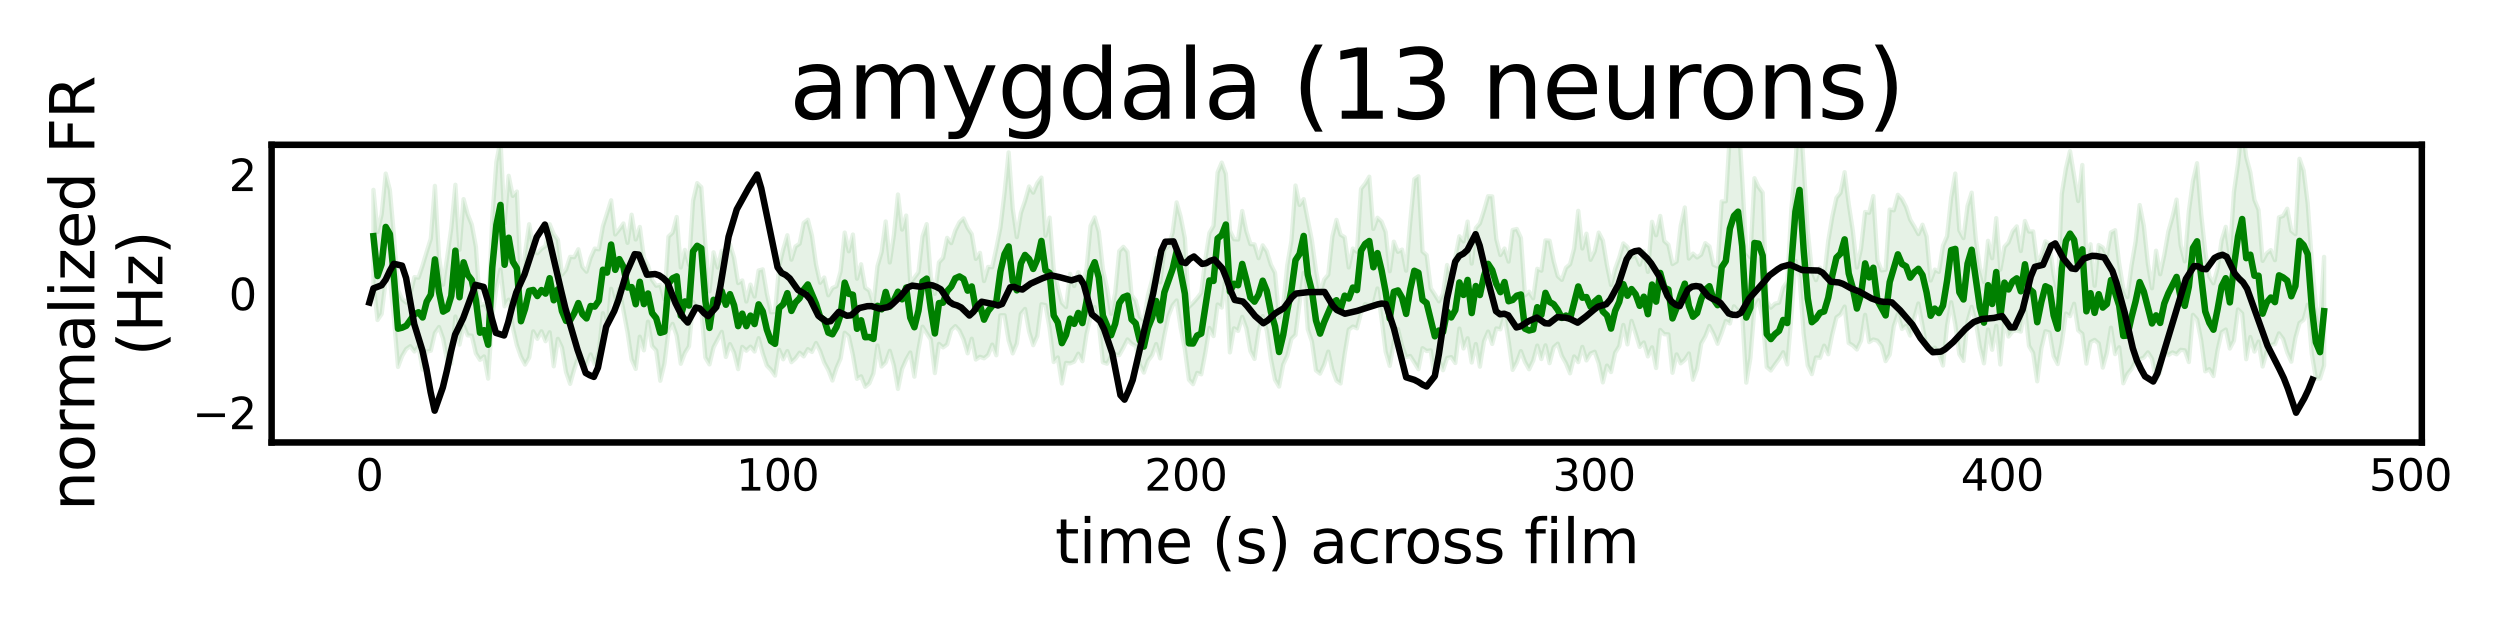 <?xml version="1.0" encoding="utf-8" standalone="no"?>
<!DOCTYPE svg PUBLIC "-//W3C//DTD SVG 1.1//EN"
  "http://www.w3.org/Graphics/SVG/1.1/DTD/svg11.dtd">
<svg xmlns:xlink="http://www.w3.org/1999/xlink" width="576pt" height="144pt" viewBox="0 0 576 144" xmlns="http://www.w3.org/2000/svg" version="1.1">
 <defs>
  <style type="text/css">*{stroke-linejoin: round; stroke-linecap: butt}</style>
 </defs>
 <g id="figure_1">
  <g id="patch_1">
   <path d="M 0 144 
L 576 144 
L 576 0 
L 0 0 
z
" style="fill: #ffffff"/>
  </g>
  <g id="axes_1">
   <g id="patch_2">
    <path d="M 62.58 101.94 
L 557.989 101.94 
L 557.989 33.36 
L 62.58 33.36 
z
" style="fill: #ffffff"/>
   </g>
   <g id="PolyCollection_1">
    <defs>
     <path id="me728bff596" d="M 86.039 -100.256 
L 86.039 -78.916 
L 86.983 -70.272 
L 87.927 -71.667 
L 88.872 -79.424 
L 89.816 -79.923 
L 90.76 -70.75 
L 91.704 -59.465 
L 92.648 -61.974 
L 93.593 -63.586 
L 94.537 -64.242 
L 95.481 -63.022 
L 96.425 -64.077 
L 97.369 -58.861 
L 98.314 -63.003 
L 99.258 -63.195 
L 100.202 -67.287 
L 101.146 -68.653 
L 102.09 -66.006 
L 103.034 -60.78 
L 103.979 -60.243 
L 104.923 -71.068 
L 105.867 -64.599 
L 106.811 -69.003 
L 107.755 -66.732 
L 108.7 -66.655 
L 109.644 -62.577 
L 110.588 -61.088 
L 111.532 -61.87 
L 112.476 -56.77 
L 113.42 -71.088 
L 114.365 -77.647 
L 115.309 -81.917 
L 116.253 -73.424 
L 117.197 -74.952 
L 118.141 -68.586 
L 119.086 -64.487 
L 120.03 -61.8 
L 120.974 -60.009 
L 121.918 -61.635 
L 122.862 -67.651 
L 123.806 -65.95 
L 124.751 -67.663 
L 125.695 -65.394 
L 126.639 -67.447 
L 127.583 -59.606 
L 128.527 -65.928 
L 129.472 -63.914 
L 130.416 -58.267 
L 131.36 -55.566 
L 132.304 -58.926 
L 133.248 -61.778 
L 134.193 -60.672 
L 135.137 -59.865 
L 136.081 -62.341 
L 137.025 -60.009 
L 137.969 -62.903 
L 138.913 -71.834 
L 139.858 -67.55 
L 140.802 -77.456 
L 141.746 -73.68 
L 142.69 -77.436 
L 143.634 -72.531 
L 144.579 -67.468 
L 145.523 -61.186 
L 146.467 -59.009 
L 147.411 -66.426 
L 148.355 -63.292 
L 149.299 -69.889 
L 150.244 -64.271 
L 151.188 -63.251 
L 152.132 -56.281 
L 153.076 -60.17 
L 154.02 -67.761 
L 154.965 -69.369 
L 155.909 -66.652 
L 156.853 -60.193 
L 157.797 -62.678 
L 158.741 -64.21 
L 159.685 -74.402 
L 160.63 -72.933 
L 161.574 -72.721 
L 162.518 -61.619 
L 163.462 -60.049 
L 164.406 -63.991 
L 165.351 -65.77 
L 166.295 -67.538 
L 167.239 -61.762 
L 168.183 -64.712 
L 169.127 -62.737 
L 170.071 -58.954 
L 171.016 -64.076 
L 171.96 -63.201 
L 172.904 -64.132 
L 173.848 -63.015 
L 174.792 -66.084 
L 175.737 -62.57 
L 176.681 -59.769 
L 177.625 -58.797 
L 178.569 -57.469 
L 179.513 -63.402 
L 180.458 -61.218 
L 181.402 -63.105 
L 182.346 -60.558 
L 183.29 -61.414 
L 184.234 -62.736 
L 185.178 -61.892 
L 186.123 -63.55 
L 187.067 -62.919 
L 188.011 -64.967 
L 188.955 -63.116 
L 189.899 -60.478 
L 190.844 -58.747 
L 191.788 -56.329 
L 192.732 -59.22 
L 193.676 -61.408 
L 194.62 -67.331 
L 195.564 -66.512 
L 196.509 -62.218 
L 197.453 -56.715 
L 198.397 -57.299 
L 199.341 -54.89 
L 200.285 -55.672 
L 201.23 -57.958 
L 202.174 -64.392 
L 203.118 -59.553 
L 204.062 -60.485 
L 205.006 -63.171 
L 205.95 -59.825 
L 206.895 -54.395 
L 207.839 -58.97 
L 208.783 -61.137 
L 209.727 -62.796 
L 210.671 -57.214 
L 211.616 -63.53 
L 212.56 -68.729 
L 213.504 -67.25 
L 214.448 -65.773 
L 215.392 -58.046 
L 216.337 -64.765 
L 217.281 -63.962 
L 218.225 -64.654 
L 219.169 -67.955 
L 220.113 -68.859 
L 221.057 -67.837 
L 222.002 -65.797 
L 222.946 -62.599 
L 223.89 -65.948 
L 224.834 -61.164 
L 225.778 -61.794 
L 226.723 -61.453 
L 227.667 -62.213 
L 228.611 -64.599 
L 229.555 -62.145 
L 230.499 -71.344 
L 231.443 -71.363 
L 232.388 -65.556 
L 233.332 -62.581 
L 234.276 -64.854 
L 235.22 -71.679 
L 236.164 -72.82 
L 237.109 -67.584 
L 238.053 -64.477 
L 238.997 -66.59 
L 239.941 -73.89 
L 240.885 -73.704 
L 241.829 -68.376 
L 242.774 -60.598 
L 243.718 -61.638 
L 244.662 -55.647 
L 245.606 -60.381 
L 246.55 -60.277 
L 247.495 -60.676 
L 248.439 -62.508 
L 249.383 -60.784 
L 250.327 -67.022 
L 251.271 -70.973 
L 252.216 -73.256 
L 253.16 -69.505 
L 254.104 -60.537 
L 255.048 -60.199 
L 255.992 -61.812 
L 256.936 -62.297 
L 257.881 -62.186 
L 258.825 -63.896 
L 259.769 -65.792 
L 260.713 -64.828 
L 261.657 -64.274 
L 262.602 -60 
L 263.546 -58.16 
L 264.49 -60.862 
L 265.434 -62.145 
L 266.378 -64.724 
L 267.322 -61.426 
L 268.267 -66.73 
L 269.211 -71.182 
L 270.155 -73.606 
L 271.099 -74.769 
L 272.043 -68.411 
L 272.988 -63.57 
L 273.932 -56.51 
L 274.876 -55.491 
L 275.82 -58.093 
L 276.764 -57.758 
L 277.708 -62.716 
L 278.653 -68.439 
L 279.597 -66.569 
L 280.541 -73.843 
L 281.485 -73.136 
L 282.429 -80.568 
L 283.374 -62.81 
L 284.318 -68.35 
L 285.262 -67.765 
L 286.206 -70.992 
L 287.15 -68.394 
L 288.094 -63.123 
L 289.039 -61.311 
L 289.983 -67.705 
L 290.927 -71.176 
L 291.871 -67.845 
L 292.815 -61.305 
L 293.76 -56.498 
L 294.704 -54.941 
L 295.648 -60.009 
L 296.592 -62.071 
L 297.536 -65.919 
L 298.481 -66.85 
L 299.425 -74.189 
L 300.369 -81.159 
L 301.313 -68.148 
L 302.257 -65.363 
L 303.201 -58.667 
L 304.146 -57.915 
L 305.09 -59.992 
L 306.034 -62.984 
L 306.978 -58.82 
L 307.922 -56.303 
L 308.867 -55.646 
L 309.811 -62.419 
L 310.755 -68.057 
L 311.699 -68.756 
L 312.643 -68.351 
L 313.587 -71.966 
L 314.532 -73.913 
L 315.476 -73.649 
L 316.42 -73.615 
L 317.364 -77.534 
L 318.308 -70.608 
L 319.253 -62.973 
L 320.197 -59.718 
L 321.141 -65.233 
L 322.085 -68.182 
L 323.029 -64.379 
L 323.973 -61.731 
L 324.918 -61.971 
L 325.862 -60.483 
L 326.806 -58.939 
L 327.75 -63.766 
L 328.694 -63.126 
L 329.639 -63.282 
L 330.583 -56.899 
L 331.527 -61.112 
L 332.471 -58.717 
L 333.415 -61.518 
L 334.36 -61.723 
L 335.304 -60.362 
L 336.248 -68.287 
L 337.192 -63.721 
L 338.136 -66.059 
L 339.08 -60.481 
L 340.025 -64.731 
L 340.969 -59.526 
L 341.913 -65.368 
L 342.857 -67.607 
L 343.801 -64.76 
L 344.746 -68.328 
L 345.69 -68.132 
L 346.634 -71.297 
L 347.578 -65.466 
L 348.522 -58.781 
L 349.466 -60.513 
L 350.411 -63.1 
L 351.355 -60.588 
L 352.299 -58.93 
L 353.243 -60.884 
L 354.187 -64.379 
L 355.132 -61.277 
L 356.076 -64.428 
L 357.02 -60.333 
L 357.964 -63.975 
L 358.908 -64.821 
L 359.852 -61.988 
L 360.797 -60.294 
L 361.741 -57.984 
L 362.685 -61.87 
L 363.629 -60.571 
L 364.573 -64.075 
L 365.518 -60.964 
L 366.462 -62.545 
L 367.406 -62.961 
L 368.35 -60.3 
L 369.294 -55.904 
L 370.239 -59.768 
L 371.183 -58.28 
L 372.127 -62.718 
L 373.071 -64.238 
L 374.015 -69.13 
L 374.959 -64.661 
L 375.904 -70.053 
L 376.848 -67.178 
L 377.792 -64.065 
L 378.736 -65.094 
L 379.68 -61.884 
L 380.625 -63.976 
L 381.569 -59.208 
L 382.513 -67.985 
L 383.457 -66.997 
L 384.401 -66.954 
L 385.345 -58.112 
L 386.29 -62.343 
L 387.234 -60.287 
L 388.178 -61.087 
L 389.122 -62.557 
L 390.066 -56.511 
L 391.011 -59.047 
L 391.955 -64.826 
L 392.899 -66.502 
L 393.843 -68.89 
L 394.787 -67.08 
L 395.731 -64.798 
L 396.676 -67.246 
L 397.62 -70.048 
L 398.564 -69.47 
L 399.508 -73.423 
L 400.452 -72.332 
L 401.397 -71.751 
L 402.341 -55.841 
L 403.285 -61.486 
L 404.229 -73.101 
L 405.173 -74.827 
L 406.117 -70.625 
L 407.062 -59.434 
L 408.006 -58.639 
L 408.95 -60.013 
L 409.894 -61.286 
L 410.838 -62.838 
L 411.783 -60.042 
L 412.727 -71.013 
L 413.671 -83.921 
L 414.615 -80.127 
L 415.559 -67.116 
L 416.504 -59.777 
L 417.448 -57.806 
L 418.392 -61.638 
L 419.336 -61.559 
L 420.28 -64.362 
L 421.224 -62.382 
L 422.169 -67.031 
L 423.113 -70.87 
L 424.057 -71.546 
L 425.001 -73.365 
L 425.945 -64.982 
L 426.89 -64.405 
L 427.834 -63.484 
L 428.778 -65.514 
L 429.722 -71.461 
L 430.666 -65.184 
L 431.61 -65.787 
L 432.555 -65.507 
L 433.499 -64.273 
L 434.443 -60.803 
L 435.387 -62.311 
L 436.331 -68.851 
L 437.276 -71.688 
L 438.22 -68.212 
L 439.164 -68.964 
L 440.108 -66.687 
L 441.052 -70.744 
L 441.996 -74.073 
L 442.941 -69.04 
L 443.885 -63.72 
L 444.829 -63.144 
L 445.773 -63.906 
L 446.717 -62.395 
L 447.662 -59.779 
L 448.606 -69.056 
L 449.55 -74.351 
L 450.494 -69.291 
L 451.438 -62.366 
L 452.383 -60.852 
L 453.327 -69.965 
L 454.271 -73.299 
L 455.215 -69.907 
L 456.159 -64.019 
L 457.103 -60.292 
L 458.048 -68.073 
L 458.992 -63.409 
L 459.936 -68.902 
L 460.88 -60.019 
L 461.824 -70.631 
L 462.769 -66.461 
L 463.713 -67.688 
L 464.657 -67.889 
L 465.601 -67.607 
L 466.545 -73.136 
L 467.489 -64.297 
L 468.434 -62.681 
L 469.378 -56.15 
L 470.322 -63.704 
L 471.266 -67.694 
L 472.21 -67.389 
L 473.155 -61.949 
L 474.099 -60.126 
L 475.043 -64.984 
L 475.987 -71.753 
L 476.931 -71.16 
L 477.875 -74.01 
L 478.82 -67.893 
L 479.764 -67.096 
L 480.708 -60.227 
L 481.652 -65.173 
L 482.596 -65.687 
L 483.541 -64.886 
L 484.485 -59.309 
L 485.429 -62.728 
L 486.373 -68.507 
L 487.317 -62.417 
L 488.262 -63.983 
L 489.206 -55.696 
L 490.15 -57.818 
L 491.094 -58.995 
L 492.038 -60.8 
L 492.982 -61.249 
L 493.927 -61.61 
L 494.871 -62.814 
L 495.815 -61.363 
L 496.759 -56.441 
L 497.703 -58.373 
L 498.648 -62.912 
L 499.592 -62.206 
L 500.536 -62.806 
L 501.48 -62.376 
L 502.424 -63.397 
L 503.368 -63.281 
L 504.313 -60.592 
L 505.257 -71.461 
L 506.201 -70.401 
L 507.145 -65.619 
L 508.089 -58.453 
L 509.034 -58.933 
L 509.978 -57.343 
L 510.922 -63.258 
L 511.866 -67.441 
L 512.81 -68.071 
L 513.754 -63.708 
L 514.699 -65.505 
L 515.643 -72.711 
L 516.587 -71.786 
L 517.531 -61.24 
L 518.475 -66.345 
L 519.42 -62.996 
L 520.364 -65.293 
L 521.308 -59.558 
L 522.252 -62.976 
L 523.196 -64.524 
L 524.14 -64.732 
L 525.085 -67.189 
L 526.029 -65.915 
L 526.973 -62.804 
L 527.917 -60.676 
L 528.861 -66.159 
L 529.806 -69.575 
L 530.75 -70.329 
L 531.694 -73.801 
L 532.638 -62.513 
L 533.582 -56.793 
L 534.527 -56.77 
L 535.471 -59.795 
L 535.471 -84.813 
L 535.471 -84.813 
L 534.527 -68.966 
L 533.582 -73.494 
L 532.638 -83.896 
L 531.694 -97.073 
L 530.75 -104.718 
L 529.806 -107.415 
L 528.861 -90.049 
L 527.917 -90.815 
L 526.973 -95.903 
L 526.029 -94.249 
L 525.085 -93.935 
L 524.14 -84.061 
L 523.196 -86.373 
L 522.252 -85.631 
L 521.308 -83.902 
L 520.364 -95.663 
L 519.42 -97.952 
L 518.475 -104.282 
L 517.531 -107.81 
L 516.587 -115.273 
L 515.643 -106.383 
L 514.699 -99.765 
L 513.754 -84.953 
L 512.81 -91.725 
L 511.866 -88.655 
L 510.922 -82.12 
L 509.978 -78.735 
L 509.034 -80.302 
L 508.089 -86.032 
L 507.145 -94.753 
L 506.201 -106.395 
L 505.257 -102.293 
L 504.313 -95.319 
L 503.368 -83.78 
L 502.424 -87.526 
L 501.48 -98.005 
L 500.536 -93.978 
L 499.592 -90.654 
L 498.648 -85.208 
L 497.703 -80.82 
L 496.759 -86.234 
L 495.815 -77.591 
L 494.871 -83.249 
L 493.927 -92.021 
L 492.982 -96.756 
L 492.038 -88.293 
L 491.094 -82.766 
L 490.15 -75.562 
L 489.206 -77.526 
L 488.262 -83.223 
L 487.317 -90.954 
L 486.373 -90.447 
L 485.429 -85.166 
L 484.485 -86.961 
L 483.541 -87.543 
L 482.596 -78.164 
L 481.652 -87.71 
L 480.708 -84.327 
L 479.764 -105.985 
L 478.82 -97.683 
L 477.875 -103.474 
L 476.931 -109.178 
L 475.987 -105.181 
L 475.043 -99.333 
L 474.099 -76.415 
L 473.155 -80.757 
L 472.21 -87.801 
L 471.266 -88.398 
L 470.322 -85.203 
L 469.378 -83.39 
L 468.434 -90.682 
L 467.489 -90.643 
L 466.545 -93.079 
L 465.601 -86.168 
L 464.657 -91.837 
L 463.713 -90.692 
L 462.769 -88.156 
L 461.824 -87.129 
L 460.88 -81.89 
L 459.936 -93.737 
L 458.992 -84.513 
L 458.048 -88.515 
L 457.103 -79.046 
L 456.159 -82.342 
L 455.215 -89.031 
L 454.271 -99.606 
L 453.327 -96.567 
L 452.383 -89.157 
L 451.438 -90.923 
L 450.494 -104.004 
L 449.55 -98.398 
L 448.606 -89.578 
L 447.662 -87.373 
L 446.717 -81.355 
L 445.773 -81.883 
L 444.829 -79.368 
L 443.885 -89.524 
L 442.941 -92.222 
L 441.996 -90.06 
L 441.052 -91.811 
L 440.108 -93.388 
L 439.164 -96.306 
L 438.22 -98.135 
L 437.276 -99.116 
L 436.331 -95.544 
L 435.387 -95.71 
L 434.443 -81.852 
L 433.499 -81.695 
L 432.555 -84.063 
L 431.61 -98.826 
L 430.666 -94.992 
L 429.722 -95.156 
L 428.778 -86.712 
L 427.834 -82.354 
L 426.89 -90.818 
L 425.945 -97.004 
L 425.001 -104.324 
L 424.057 -99.581 
L 423.113 -98.426 
L 422.169 -94.076 
L 421.224 -88.456 
L 420.28 -80.121 
L 419.336 -82.321 
L 418.392 -79.462 
L 417.448 -81.729 
L 416.504 -90.704 
L 415.559 -105.852 
L 414.615 -120.338 
L 413.671 -106.583 
L 412.727 -95.645 
L 411.783 -79.09 
L 410.838 -77.717 
L 409.894 -74.266 
L 408.95 -74.028 
L 408.006 -73.123 
L 407.062 -74.623 
L 406.117 -99.628 
L 405.173 -100.899 
L 404.229 -102.936 
L 403.285 -84.72 
L 402.341 -85.854 
L 401.397 -102.798 
L 400.452 -118.126 
L 399.508 -115.134 
L 398.564 -113.209 
L 397.62 -97.629 
L 396.676 -97.587 
L 395.731 -82.578 
L 394.787 -82.996 
L 393.843 -87.222 
L 392.899 -87.973 
L 391.955 -85.348 
L 391.011 -84.678 
L 390.066 -85.564 
L 389.122 -84.42 
L 388.178 -96.192 
L 387.234 -91.924 
L 386.29 -83.747 
L 385.345 -83.165 
L 384.401 -87.61 
L 383.457 -88.458 
L 382.513 -94.245 
L 381.569 -89.803 
L 380.625 -92.891 
L 379.68 -81.363 
L 378.736 -86.171 
L 377.792 -83.016 
L 376.848 -85.231 
L 375.904 -84.738 
L 374.959 -87.081 
L 374.015 -87.914 
L 373.071 -84.643 
L 372.127 -82.014 
L 371.183 -78.32 
L 370.239 -82.936 
L 369.294 -88.57 
L 368.35 -90.404 
L 367.406 -86.089 
L 366.462 -84.141 
L 365.518 -90.151 
L 364.573 -86.746 
L 363.629 -95.421 
L 362.685 -86.77 
L 361.741 -83.118 
L 360.797 -82.293 
L 359.852 -79.521 
L 358.908 -80.379 
L 357.964 -83.842 
L 357.02 -88.539 
L 356.076 -88.613 
L 355.132 -81.634 
L 354.187 -82.063 
L 353.243 -75.275 
L 352.299 -76.781 
L 351.355 -75.95 
L 350.411 -89.192 
L 349.466 -91.241 
L 348.522 -91.008 
L 347.578 -83.727 
L 346.634 -86.735 
L 345.69 -85.247 
L 344.746 -88.907 
L 343.801 -98.752 
L 342.857 -98.782 
L 341.913 -95.502 
L 340.969 -92.535 
L 340.025 -91.46 
L 339.08 -83.269 
L 338.136 -92.943 
L 337.192 -88.374 
L 336.248 -89.555 
L 335.304 -84.727 
L 334.36 -80.011 
L 333.415 -82.928 
L 332.471 -76.313 
L 331.527 -74.579 
L 330.583 -76.146 
L 329.639 -77.607 
L 328.694 -85.234 
L 327.75 -86.051 
L 326.806 -103.374 
L 325.862 -102.735 
L 324.918 -92.783 
L 323.973 -81.636 
L 323.029 -86.488 
L 322.085 -85.978 
L 321.141 -88.309 
L 320.197 -81.509 
L 319.253 -90.536 
L 318.308 -92.943 
L 317.364 -93.826 
L 316.42 -91.257 
L 315.476 -103.281 
L 314.532 -101.693 
L 313.587 -100.496 
L 312.643 -85.986 
L 311.699 -86.735 
L 310.755 -82.385 
L 309.811 -89.336 
L 308.867 -89.925 
L 307.922 -93.337 
L 306.978 -89.511 
L 306.034 -80.719 
L 305.09 -79.581 
L 304.146 -76.358 
L 303.201 -81.702 
L 302.257 -88.596 
L 301.313 -93.337 
L 300.369 -98.115 
L 299.425 -96.788 
L 298.481 -101.251 
L 297.536 -88.433 
L 296.592 -82.892 
L 295.648 -73.644 
L 294.704 -70.862 
L 293.76 -81.169 
L 292.815 -83.017 
L 291.871 -86.079 
L 290.927 -87.471 
L 289.983 -84.523 
L 289.039 -87.684 
L 288.094 -87.758 
L 287.15 -90.759 
L 286.206 -95.385 
L 285.262 -88.814 
L 284.318 -88.883 
L 283.374 -90.829 
L 282.429 -103.965 
L 281.485 -106.531 
L 280.541 -104.273 
L 279.597 -91.979 
L 278.653 -90.322 
L 277.708 -84.239 
L 276.764 -76.534 
L 275.82 -75.305 
L 274.876 -74.215 
L 273.932 -73.285 
L 272.988 -89.118 
L 272.043 -93.973 
L 271.099 -97.366 
L 270.155 -90.357 
L 269.211 -87.247 
L 268.267 -86.522 
L 267.322 -78.957 
L 266.378 -84.57 
L 265.434 -79.489 
L 264.49 -75.972 
L 263.546 -70.137 
L 262.602 -71.098 
L 261.657 -74.742 
L 260.713 -75.99 
L 259.769 -85.975 
L 258.825 -87.121 
L 257.881 -86.15 
L 256.936 -76.486 
L 255.992 -71.708 
L 255.048 -77.591 
L 254.104 -82.014 
L 253.16 -90.623 
L 252.216 -93.909 
L 251.271 -91.959 
L 250.327 -82.017 
L 249.383 -78.357 
L 248.439 -81.283 
L 247.495 -78.097 
L 246.55 -80.895 
L 245.606 -73.262 
L 244.662 -74.242 
L 243.718 -77.766 
L 242.774 -81.975 
L 241.829 -93.862 
L 240.885 -89.702 
L 239.941 -103.076 
L 238.997 -101.846 
L 238.053 -99.617 
L 237.109 -101.033 
L 236.164 -97.697 
L 235.22 -94.96 
L 234.276 -89.377 
L 233.332 -95.921 
L 232.388 -108.883 
L 231.443 -99.556 
L 230.499 -91.594 
L 229.555 -86.839 
L 228.611 -82.442 
L 227.667 -82.498 
L 226.723 -79.247 
L 225.778 -85.74 
L 224.834 -84.368 
L 223.89 -90.037 
L 222.946 -91.478 
L 222.002 -93.667 
L 221.057 -92.777 
L 220.113 -90.906 
L 219.169 -87.98 
L 218.225 -89.198 
L 217.281 -84.578 
L 216.337 -83.55 
L 215.392 -76.298 
L 214.448 -80.176 
L 213.504 -92.349 
L 212.56 -89.568 
L 211.616 -81.294 
L 210.671 -80.006 
L 209.727 -78.796 
L 208.783 -94.329 
L 207.839 -91.109 
L 206.895 -99.179 
L 205.95 -89.794 
L 205.006 -83.534 
L 204.062 -92.971 
L 203.118 -85.911 
L 202.174 -82.687 
L 201.23 -73.881 
L 200.285 -77.045 
L 199.341 -77.71 
L 198.397 -83.105 
L 197.453 -79.786 
L 196.509 -89.959 
L 195.564 -86.101 
L 194.62 -90.418 
L 193.676 -81.47 
L 192.732 -78.058 
L 191.788 -77.631 
L 190.844 -75.969 
L 189.899 -80.054 
L 188.955 -78.851 
L 188.011 -83.055 
L 187.067 -89.717 
L 186.123 -93.373 
L 185.178 -92.621 
L 184.234 -87.85 
L 183.29 -87.222 
L 182.346 -84.178 
L 181.402 -89.792 
L 180.458 -86.563 
L 179.513 -82.674 
L 178.569 -72.099 
L 177.625 -72.066 
L 176.681 -76.348 
L 175.737 -81.935 
L 174.792 -81.669 
L 173.848 -75.682 
L 172.904 -78.425 
L 171.96 -74.525 
L 171.016 -79.379 
L 170.071 -78.782 
L 169.127 -84.624 
L 168.183 -87.732 
L 167.239 -85.816 
L 166.295 -86.231 
L 165.351 -82.362 
L 164.406 -85.854 
L 163.462 -76.867 
L 162.518 -87.679 
L 161.574 -100.869 
L 160.63 -101.799 
L 159.685 -97.766 
L 158.741 -82.99 
L 157.797 -86.41 
L 156.853 -82.374 
L 155.909 -93.995 
L 154.965 -90.387 
L 154.02 -89.483 
L 153.076 -75.047 
L 152.132 -78.361 
L 151.188 -78.169 
L 150.244 -79.502 
L 149.299 -82.863 
L 148.355 -84.588 
L 147.411 -91.704 
L 146.467 -88.815 
L 145.523 -94.526 
L 144.579 -88.051 
L 143.634 -92.508 
L 142.69 -91.149 
L 141.746 -89.977 
L 140.802 -97.85 
L 139.858 -94.833 
L 138.913 -91.871 
L 137.969 -86.563 
L 137.025 -86.726 
L 136.081 -84.631 
L 135.137 -81.415 
L 134.193 -82.518 
L 133.248 -86.567 
L 132.304 -84.744 
L 131.36 -84.817 
L 130.416 -81.876 
L 129.472 -80.711 
L 128.527 -88.756 
L 127.583 -90.033 
L 126.639 -92.341 
L 125.695 -87.321 
L 124.751 -86.671 
L 123.806 -85.648 
L 122.862 -86.731 
L 121.918 -92.332 
L 120.974 -85.706 
L 120.03 -78.178 
L 119.086 -99.867 
L 118.141 -98.87 
L 117.197 -103.492 
L 116.253 -92.575 
L 115.309 -111.646 
L 114.365 -106.659 
L 113.42 -93.708 
L 112.476 -72.382 
L 111.532 -73.982 
L 110.588 -73.588 
L 109.644 -87.142 
L 108.7 -92.248 
L 107.755 -94.63 
L 106.811 -98.116 
L 105.867 -86.448 
L 104.923 -101.426 
L 103.979 -91.438 
L 103.034 -84.737 
L 102.09 -78.406 
L 101.146 -84.822 
L 100.202 -101.169 
L 99.258 -89.015 
L 98.314 -85.993 
L 97.369 -82.852 
L 96.425 -80.029 
L 95.481 -80.139 
L 94.537 -76.14 
L 93.593 -74.283 
L 92.648 -75.033 
L 91.704 -77.083 
L 90.76 -89.752 
L 89.816 -100.249 
L 88.872 -104.002 
L 87.927 -94.581 
L 86.983 -90.542 
L 86.039 -100.256 
z
" style="stroke: #008000; stroke-opacity: 0.1"/>
    </defs>
    <g clip-path="url(#p4114a19265)">
     <use xlink:href="#me728bff596" x="0" y="144" style="fill: #008000; fill-opacity: 0.1; stroke: #008000; stroke-opacity: 0.1"/>
    </g>
   </g>
   <g id="matplotlib.axis_1">
    <g id="xtick_1">
     <g id="line2d_1"/>
     <g id="text_1">
      <!-- 0 -->
      <g transform="translate(81.917 113.038) scale(0.1 -0.1)">
       <defs>
        <path id="DejaVuSans-30" d="M 2034 4250 
Q 1547 4250 1301 3770 
Q 1056 3291 1056 2328 
Q 1056 1369 1301 889 
Q 1547 409 2034 409 
Q 2525 409 2770 889 
Q 3016 1369 3016 2328 
Q 3016 3291 2770 3770 
Q 2525 4250 2034 4250 
z
M 2034 4750 
Q 2819 4750 3233 4129 
Q 3647 3509 3647 2328 
Q 3647 1150 3233 529 
Q 2819 -91 2034 -91 
Q 1250 -91 836 529 
Q 422 1150 422 2328 
Q 422 3509 836 4129 
Q 1250 4750 2034 4750 
z
" transform="scale(0.016)"/>
       </defs>
       <use xlink:href="#DejaVuSans-30"/>
      </g>
     </g>
    </g>
    <g id="xtick_2">
     <g id="line2d_2"/>
     <g id="text_2">
      <!-- 100 -->
      <g transform="translate(169.606 113.038) scale(0.1 -0.1)">
       <defs>
        <path id="DejaVuSans-31" d="M 794 531 
L 1825 531 
L 1825 4091 
L 703 3866 
L 703 4441 
L 1819 4666 
L 2450 4666 
L 2450 531 
L 3481 531 
L 3481 0 
L 794 0 
L 794 531 
z
" transform="scale(0.016)"/>
       </defs>
       <use xlink:href="#DejaVuSans-31"/>
       <use xlink:href="#DejaVuSans-30" x="63.623"/>
       <use xlink:href="#DejaVuSans-30" x="127.246"/>
      </g>
     </g>
    </g>
    <g id="xtick_3">
     <g id="line2d_3"/>
     <g id="text_3">
      <!-- 200 -->
      <g transform="translate(263.657 113.038) scale(0.1 -0.1)">
       <defs>
        <path id="DejaVuSans-32" d="M 1228 531 
L 3431 531 
L 3431 0 
L 469 0 
L 469 531 
Q 828 903 1448 1529 
Q 2069 2156 2228 2338 
Q 2531 2678 2651 2914 
Q 2772 3150 2772 3378 
Q 2772 3750 2511 3984 
Q 2250 4219 1831 4219 
Q 1534 4219 1204 4116 
Q 875 4013 500 3803 
L 500 4441 
Q 881 4594 1212 4672 
Q 1544 4750 1819 4750 
Q 2544 4750 2975 4387 
Q 3406 4025 3406 3419 
Q 3406 3131 3298 2873 
Q 3191 2616 2906 2266 
Q 2828 2175 2409 1742 
Q 1991 1309 1228 531 
z
" transform="scale(0.016)"/>
       </defs>
       <use xlink:href="#DejaVuSans-32"/>
       <use xlink:href="#DejaVuSans-30" x="63.623"/>
       <use xlink:href="#DejaVuSans-30" x="127.246"/>
      </g>
     </g>
    </g>
    <g id="xtick_4">
     <g id="line2d_4"/>
     <g id="text_4">
      <!-- 300 -->
      <g transform="translate(357.708 113.038) scale(0.1 -0.1)">
       <defs>
        <path id="DejaVuSans-33" d="M 2597 2516 
Q 3050 2419 3304 2112 
Q 3559 1806 3559 1356 
Q 3559 666 3084 287 
Q 2609 -91 1734 -91 
Q 1441 -91 1130 -33 
Q 819 25 488 141 
L 488 750 
Q 750 597 1062 519 
Q 1375 441 1716 441 
Q 2309 441 2620 675 
Q 2931 909 2931 1356 
Q 2931 1769 2642 2001 
Q 2353 2234 1838 2234 
L 1294 2234 
L 1294 2753 
L 1863 2753 
Q 2328 2753 2575 2939 
Q 2822 3125 2822 3475 
Q 2822 3834 2567 4026 
Q 2313 4219 1838 4219 
Q 1578 4219 1281 4162 
Q 984 4106 628 3988 
L 628 4550 
Q 988 4650 1302 4700 
Q 1616 4750 1894 4750 
Q 2613 4750 3031 4423 
Q 3450 4097 3450 3541 
Q 3450 3153 3228 2886 
Q 3006 2619 2597 2516 
z
" transform="scale(0.016)"/>
       </defs>
       <use xlink:href="#DejaVuSans-33"/>
       <use xlink:href="#DejaVuSans-30" x="63.623"/>
       <use xlink:href="#DejaVuSans-30" x="127.246"/>
      </g>
     </g>
    </g>
    <g id="xtick_5">
     <g id="line2d_5"/>
     <g id="text_5">
      <!-- 400 -->
      <g transform="translate(451.759 113.038) scale(0.1 -0.1)">
       <defs>
        <path id="DejaVuSans-34" d="M 2419 4116 
L 825 1625 
L 2419 1625 
L 2419 4116 
z
M 2253 4666 
L 3047 4666 
L 3047 1625 
L 3713 1625 
L 3713 1100 
L 3047 1100 
L 3047 0 
L 2419 0 
L 2419 1100 
L 313 1100 
L 313 1709 
L 2253 4666 
z
" transform="scale(0.016)"/>
       </defs>
       <use xlink:href="#DejaVuSans-34"/>
       <use xlink:href="#DejaVuSans-30" x="63.623"/>
       <use xlink:href="#DejaVuSans-30" x="127.246"/>
      </g>
     </g>
    </g>
    <g id="xtick_6">
     <g id="line2d_6"/>
     <g id="text_6">
      <!-- 500 -->
      <g transform="translate(545.811 113.038) scale(0.1 -0.1)">
       <defs>
        <path id="DejaVuSans-35" d="M 691 4666 
L 3169 4666 
L 3169 4134 
L 1269 4134 
L 1269 2991 
Q 1406 3038 1543 3061 
Q 1681 3084 1819 3084 
Q 2600 3084 3056 2656 
Q 3513 2228 3513 1497 
Q 3513 744 3044 326 
Q 2575 -91 1722 -91 
Q 1428 -91 1123 -41 
Q 819 9 494 109 
L 494 744 
Q 775 591 1075 516 
Q 1375 441 1709 441 
Q 2250 441 2565 725 
Q 2881 1009 2881 1497 
Q 2881 1984 2565 2268 
Q 2250 2553 1709 2553 
Q 1456 2553 1204 2497 
Q 953 2441 691 2322 
L 691 4666 
z
" transform="scale(0.016)"/>
       </defs>
       <use xlink:href="#DejaVuSans-35"/>
       <use xlink:href="#DejaVuSans-30" x="63.623"/>
       <use xlink:href="#DejaVuSans-30" x="127.246"/>
      </g>
     </g>
    </g>
    <g id="text_7">
     <!-- time (s) across film -->
     <g transform="translate(243.08 129.756) scale(0.14 -0.14)">
      <defs>
       <path id="DejaVuSans-74" d="M 1172 4494 
L 1172 3500 
L 2356 3500 
L 2356 3053 
L 1172 3053 
L 1172 1153 
Q 1172 725 1289 603 
Q 1406 481 1766 481 
L 2356 481 
L 2356 0 
L 1766 0 
Q 1100 0 847 248 
Q 594 497 594 1153 
L 594 3053 
L 172 3053 
L 172 3500 
L 594 3500 
L 594 4494 
L 1172 4494 
z
" transform="scale(0.016)"/>
       <path id="DejaVuSans-69" d="M 603 3500 
L 1178 3500 
L 1178 0 
L 603 0 
L 603 3500 
z
M 603 4863 
L 1178 4863 
L 1178 4134 
L 603 4134 
L 603 4863 
z
" transform="scale(0.016)"/>
       <path id="DejaVuSans-6d" d="M 3328 2828 
Q 3544 3216 3844 3400 
Q 4144 3584 4550 3584 
Q 5097 3584 5394 3201 
Q 5691 2819 5691 2113 
L 5691 0 
L 5113 0 
L 5113 2094 
Q 5113 2597 4934 2840 
Q 4756 3084 4391 3084 
Q 3944 3084 3684 2787 
Q 3425 2491 3425 1978 
L 3425 0 
L 2847 0 
L 2847 2094 
Q 2847 2600 2669 2842 
Q 2491 3084 2119 3084 
Q 1678 3084 1418 2786 
Q 1159 2488 1159 1978 
L 1159 0 
L 581 0 
L 581 3500 
L 1159 3500 
L 1159 2956 
Q 1356 3278 1631 3431 
Q 1906 3584 2284 3584 
Q 2666 3584 2933 3390 
Q 3200 3197 3328 2828 
z
" transform="scale(0.016)"/>
       <path id="DejaVuSans-65" d="M 3597 1894 
L 3597 1613 
L 953 1613 
Q 991 1019 1311 708 
Q 1631 397 2203 397 
Q 2534 397 2845 478 
Q 3156 559 3463 722 
L 3463 178 
Q 3153 47 2828 -22 
Q 2503 -91 2169 -91 
Q 1331 -91 842 396 
Q 353 884 353 1716 
Q 353 2575 817 3079 
Q 1281 3584 2069 3584 
Q 2775 3584 3186 3129 
Q 3597 2675 3597 1894 
z
M 3022 2063 
Q 3016 2534 2758 2815 
Q 2500 3097 2075 3097 
Q 1594 3097 1305 2825 
Q 1016 2553 972 2059 
L 3022 2063 
z
" transform="scale(0.016)"/>
       <path id="DejaVuSans-20" transform="scale(0.016)"/>
       <path id="DejaVuSans-28" d="M 1984 4856 
Q 1566 4138 1362 3434 
Q 1159 2731 1159 2009 
Q 1159 1288 1364 580 
Q 1569 -128 1984 -844 
L 1484 -844 
Q 1016 -109 783 600 
Q 550 1309 550 2009 
Q 550 2706 781 3412 
Q 1013 4119 1484 4856 
L 1984 4856 
z
" transform="scale(0.016)"/>
       <path id="DejaVuSans-73" d="M 2834 3397 
L 2834 2853 
Q 2591 2978 2328 3040 
Q 2066 3103 1784 3103 
Q 1356 3103 1142 2972 
Q 928 2841 928 2578 
Q 928 2378 1081 2264 
Q 1234 2150 1697 2047 
L 1894 2003 
Q 2506 1872 2764 1633 
Q 3022 1394 3022 966 
Q 3022 478 2636 193 
Q 2250 -91 1575 -91 
Q 1294 -91 989 -36 
Q 684 19 347 128 
L 347 722 
Q 666 556 975 473 
Q 1284 391 1588 391 
Q 1994 391 2212 530 
Q 2431 669 2431 922 
Q 2431 1156 2273 1281 
Q 2116 1406 1581 1522 
L 1381 1569 
Q 847 1681 609 1914 
Q 372 2147 372 2553 
Q 372 3047 722 3315 
Q 1072 3584 1716 3584 
Q 2034 3584 2315 3537 
Q 2597 3491 2834 3397 
z
" transform="scale(0.016)"/>
       <path id="DejaVuSans-29" d="M 513 4856 
L 1013 4856 
Q 1481 4119 1714 3412 
Q 1947 2706 1947 2009 
Q 1947 1309 1714 600 
Q 1481 -109 1013 -844 
L 513 -844 
Q 928 -128 1133 580 
Q 1338 1288 1338 2009 
Q 1338 2731 1133 3434 
Q 928 4138 513 4856 
z
" transform="scale(0.016)"/>
       <path id="DejaVuSans-61" d="M 2194 1759 
Q 1497 1759 1228 1600 
Q 959 1441 959 1056 
Q 959 750 1161 570 
Q 1363 391 1709 391 
Q 2188 391 2477 730 
Q 2766 1069 2766 1631 
L 2766 1759 
L 2194 1759 
z
M 3341 1997 
L 3341 0 
L 2766 0 
L 2766 531 
Q 2569 213 2275 61 
Q 1981 -91 1556 -91 
Q 1019 -91 701 211 
Q 384 513 384 1019 
Q 384 1609 779 1909 
Q 1175 2209 1959 2209 
L 2766 2209 
L 2766 2266 
Q 2766 2663 2505 2880 
Q 2244 3097 1772 3097 
Q 1472 3097 1187 3025 
Q 903 2953 641 2809 
L 641 3341 
Q 956 3463 1253 3523 
Q 1550 3584 1831 3584 
Q 2591 3584 2966 3190 
Q 3341 2797 3341 1997 
z
" transform="scale(0.016)"/>
       <path id="DejaVuSans-63" d="M 3122 3366 
L 3122 2828 
Q 2878 2963 2633 3030 
Q 2388 3097 2138 3097 
Q 1578 3097 1268 2742 
Q 959 2388 959 1747 
Q 959 1106 1268 751 
Q 1578 397 2138 397 
Q 2388 397 2633 464 
Q 2878 531 3122 666 
L 3122 134 
Q 2881 22 2623 -34 
Q 2366 -91 2075 -91 
Q 1284 -91 818 406 
Q 353 903 353 1747 
Q 353 2603 823 3093 
Q 1294 3584 2113 3584 
Q 2378 3584 2631 3529 
Q 2884 3475 3122 3366 
z
" transform="scale(0.016)"/>
       <path id="DejaVuSans-72" d="M 2631 2963 
Q 2534 3019 2420 3045 
Q 2306 3072 2169 3072 
Q 1681 3072 1420 2755 
Q 1159 2438 1159 1844 
L 1159 0 
L 581 0 
L 581 3500 
L 1159 3500 
L 1159 2956 
Q 1341 3275 1631 3429 
Q 1922 3584 2338 3584 
Q 2397 3584 2469 3576 
Q 2541 3569 2628 3553 
L 2631 2963 
z
" transform="scale(0.016)"/>
       <path id="DejaVuSans-6f" d="M 1959 3097 
Q 1497 3097 1228 2736 
Q 959 2375 959 1747 
Q 959 1119 1226 758 
Q 1494 397 1959 397 
Q 2419 397 2687 759 
Q 2956 1122 2956 1747 
Q 2956 2369 2687 2733 
Q 2419 3097 1959 3097 
z
M 1959 3584 
Q 2709 3584 3137 3096 
Q 3566 2609 3566 1747 
Q 3566 888 3137 398 
Q 2709 -91 1959 -91 
Q 1206 -91 779 398 
Q 353 888 353 1747 
Q 353 2609 779 3096 
Q 1206 3584 1959 3584 
z
" transform="scale(0.016)"/>
       <path id="DejaVuSans-66" d="M 2375 4863 
L 2375 4384 
L 1825 4384 
Q 1516 4384 1395 4259 
Q 1275 4134 1275 3809 
L 1275 3500 
L 2222 3500 
L 2222 3053 
L 1275 3053 
L 1275 0 
L 697 0 
L 697 3053 
L 147 3053 
L 147 3500 
L 697 3500 
L 697 3744 
Q 697 4328 969 4595 
Q 1241 4863 1831 4863 
L 2375 4863 
z
" transform="scale(0.016)"/>
       <path id="DejaVuSans-6c" d="M 603 4863 
L 1178 4863 
L 1178 0 
L 603 0 
L 603 4863 
z
" transform="scale(0.016)"/>
      </defs>
      <use xlink:href="#DejaVuSans-74"/>
      <use xlink:href="#DejaVuSans-69" x="39.209"/>
      <use xlink:href="#DejaVuSans-6d" x="66.992"/>
      <use xlink:href="#DejaVuSans-65" x="164.404"/>
      <use xlink:href="#DejaVuSans-20" x="225.928"/>
      <use xlink:href="#DejaVuSans-28" x="257.715"/>
      <use xlink:href="#DejaVuSans-73" x="296.729"/>
      <use xlink:href="#DejaVuSans-29" x="348.828"/>
      <use xlink:href="#DejaVuSans-20" x="387.842"/>
      <use xlink:href="#DejaVuSans-61" x="419.629"/>
      <use xlink:href="#DejaVuSans-63" x="480.908"/>
      <use xlink:href="#DejaVuSans-72" x="535.889"/>
      <use xlink:href="#DejaVuSans-6f" x="574.752"/>
      <use xlink:href="#DejaVuSans-73" x="635.934"/>
      <use xlink:href="#DejaVuSans-73" x="688.033"/>
      <use xlink:href="#DejaVuSans-20" x="740.133"/>
      <use xlink:href="#DejaVuSans-66" x="771.92"/>
      <use xlink:href="#DejaVuSans-69" x="807.125"/>
      <use xlink:href="#DejaVuSans-6c" x="834.908"/>
      <use xlink:href="#DejaVuSans-6d" x="862.691"/>
     </g>
    </g>
   </g>
   <g id="matplotlib.axis_2">
    <g id="ytick_1">
     <g id="line2d_7"/>
     <g id="text_8">
      <!-- −2 -->
      <g transform="translate(44.338 98.881) scale(0.1 -0.1)">
       <defs>
        <path id="DejaVuSans-2212" d="M 678 2272 
L 4684 2272 
L 4684 1741 
L 678 1741 
L 678 2272 
z
" transform="scale(0.016)"/>
       </defs>
       <use xlink:href="#DejaVuSans-2212"/>
       <use xlink:href="#DejaVuSans-32" x="83.789"/>
      </g>
     </g>
    </g>
    <g id="ytick_2">
     <g id="line2d_8"/>
     <g id="text_9">
      <!-- 0 -->
      <g transform="translate(52.718 71.449) scale(0.1 -0.1)">
       <use xlink:href="#DejaVuSans-30"/>
      </g>
     </g>
    </g>
    <g id="ytick_3">
     <g id="line2d_9"/>
     <g id="text_10">
      <!-- 2 -->
      <g transform="translate(52.718 44.017) scale(0.1 -0.1)">
       <use xlink:href="#DejaVuSans-32"/>
      </g>
     </g>
    </g>
    <g id="text_11">
     <!-- normalized FR -->
     <g transform="translate(21.749 117.662) rotate(-90) scale(0.14 -0.14)">
      <defs>
       <path id="DejaVuSans-6e" d="M 3513 2113 
L 3513 0 
L 2938 0 
L 2938 2094 
Q 2938 2591 2744 2837 
Q 2550 3084 2163 3084 
Q 1697 3084 1428 2787 
Q 1159 2491 1159 1978 
L 1159 0 
L 581 0 
L 581 3500 
L 1159 3500 
L 1159 2956 
Q 1366 3272 1645 3428 
Q 1925 3584 2291 3584 
Q 2894 3584 3203 3211 
Q 3513 2838 3513 2113 
z
" transform="scale(0.016)"/>
       <path id="DejaVuSans-7a" d="M 353 3500 
L 3084 3500 
L 3084 2975 
L 922 459 
L 3084 459 
L 3084 0 
L 275 0 
L 275 525 
L 2438 3041 
L 353 3041 
L 353 3500 
z
" transform="scale(0.016)"/>
       <path id="DejaVuSans-64" d="M 2906 2969 
L 2906 4863 
L 3481 4863 
L 3481 0 
L 2906 0 
L 2906 525 
Q 2725 213 2448 61 
Q 2172 -91 1784 -91 
Q 1150 -91 751 415 
Q 353 922 353 1747 
Q 353 2572 751 3078 
Q 1150 3584 1784 3584 
Q 2172 3584 2448 3432 
Q 2725 3281 2906 2969 
z
M 947 1747 
Q 947 1113 1208 752 
Q 1469 391 1925 391 
Q 2381 391 2643 752 
Q 2906 1113 2906 1747 
Q 2906 2381 2643 2742 
Q 2381 3103 1925 3103 
Q 1469 3103 1208 2742 
Q 947 2381 947 1747 
z
" transform="scale(0.016)"/>
       <path id="DejaVuSans-46" d="M 628 4666 
L 3309 4666 
L 3309 4134 
L 1259 4134 
L 1259 2759 
L 3109 2759 
L 3109 2228 
L 1259 2228 
L 1259 0 
L 628 0 
L 628 4666 
z
" transform="scale(0.016)"/>
       <path id="DejaVuSans-52" d="M 2841 2188 
Q 3044 2119 3236 1894 
Q 3428 1669 3622 1275 
L 4263 0 
L 3584 0 
L 2988 1197 
Q 2756 1666 2539 1819 
Q 2322 1972 1947 1972 
L 1259 1972 
L 1259 0 
L 628 0 
L 628 4666 
L 2053 4666 
Q 2853 4666 3247 4331 
Q 3641 3997 3641 3322 
Q 3641 2881 3436 2590 
Q 3231 2300 2841 2188 
z
M 1259 4147 
L 1259 2491 
L 2053 2491 
Q 2509 2491 2742 2702 
Q 2975 2913 2975 3322 
Q 2975 3731 2742 3939 
Q 2509 4147 2053 4147 
L 1259 4147 
z
" transform="scale(0.016)"/>
      </defs>
      <use xlink:href="#DejaVuSans-6e"/>
      <use xlink:href="#DejaVuSans-6f" x="63.379"/>
      <use xlink:href="#DejaVuSans-72" x="124.561"/>
      <use xlink:href="#DejaVuSans-6d" x="163.924"/>
      <use xlink:href="#DejaVuSans-61" x="261.336"/>
      <use xlink:href="#DejaVuSans-6c" x="322.615"/>
      <use xlink:href="#DejaVuSans-69" x="350.398"/>
      <use xlink:href="#DejaVuSans-7a" x="378.182"/>
      <use xlink:href="#DejaVuSans-65" x="430.672"/>
      <use xlink:href="#DejaVuSans-64" x="492.195"/>
      <use xlink:href="#DejaVuSans-20" x="555.672"/>
      <use xlink:href="#DejaVuSans-46" x="587.459"/>
      <use xlink:href="#DejaVuSans-52" x="644.979"/>
     </g>
     <!-- (Hz) -->
     <g transform="translate(37.426 82.05) rotate(-90) scale(0.14 -0.14)">
      <defs>
       <path id="DejaVuSans-48" d="M 628 4666 
L 1259 4666 
L 1259 2753 
L 3553 2753 
L 3553 4666 
L 4184 4666 
L 4184 0 
L 3553 0 
L 3553 2222 
L 1259 2222 
L 1259 0 
L 628 0 
L 628 4666 
z
" transform="scale(0.016)"/>
      </defs>
      <use xlink:href="#DejaVuSans-28"/>
      <use xlink:href="#DejaVuSans-48" x="39.014"/>
      <use xlink:href="#DejaVuSans-7a" x="114.209"/>
      <use xlink:href="#DejaVuSans-29" x="166.699"/>
     </g>
    </g>
   </g>
   <g id="line2d_10">
    <path d="M 86.039 54.414 
L 86.983 63.593 
L 87.927 60.876 
L 88.872 52.287 
L 89.816 53.914 
L 90.76 63.749 
L 91.704 75.726 
L 92.648 75.496 
L 93.593 75.065 
L 95.481 72.42 
L 96.425 71.947 
L 97.369 73.144 
L 98.314 69.502 
L 99.258 67.895 
L 100.202 59.772 
L 101.146 67.263 
L 102.09 71.794 
L 103.034 71.241 
L 103.979 68.159 
L 104.923 57.753 
L 105.867 68.477 
L 106.811 60.441 
L 107.755 63.319 
L 108.7 64.548 
L 109.644 69.14 
L 110.588 76.662 
L 111.532 76.074 
L 112.476 79.424 
L 113.42 61.602 
L 114.365 51.847 
L 115.309 47.218 
L 116.253 61 
L 117.197 54.778 
L 118.141 60.272 
L 119.086 61.823 
L 120.03 74.011 
L 120.974 71.143 
L 121.918 67.017 
L 122.862 66.809 
L 123.806 68.201 
L 124.751 66.833 
L 125.695 67.642 
L 126.639 64.106 
L 127.583 69.18 
L 128.527 66.658 
L 129.472 71.688 
L 130.416 73.929 
L 131.36 73.809 
L 132.304 72.165 
L 133.248 69.827 
L 134.193 72.405 
L 135.137 73.36 
L 136.081 70.514 
L 137.025 70.633 
L 137.969 69.267 
L 138.913 62.148 
L 139.858 62.808 
L 140.802 56.347 
L 141.746 62.171 
L 142.69 59.708 
L 143.634 61.481 
L 144.579 66.241 
L 145.523 66.144 
L 146.467 70.088 
L 147.411 64.935 
L 148.355 70.06 
L 149.299 67.624 
L 150.244 72.113 
L 151.188 73.29 
L 152.132 76.679 
L 153.076 76.391 
L 154.02 65.378 
L 154.965 64.122 
L 155.909 63.677 
L 156.853 72.716 
L 157.797 69.456 
L 158.741 70.4 
L 159.685 57.916 
L 160.63 56.634 
L 161.574 57.205 
L 162.518 69.351 
L 163.462 75.542 
L 164.406 69.078 
L 165.351 69.934 
L 166.295 67.115 
L 167.239 70.211 
L 168.183 67.778 
L 169.127 70.319 
L 170.071 75.132 
L 171.016 72.272 
L 171.96 75.137 
L 172.904 72.721 
L 173.848 74.652 
L 174.792 70.124 
L 175.737 71.748 
L 176.681 75.941 
L 177.625 78.568 
L 178.569 79.216 
L 179.513 70.962 
L 180.458 70.11 
L 181.402 67.551 
L 182.346 71.632 
L 183.29 69.682 
L 184.234 68.707 
L 185.178 66.743 
L 186.123 65.539 
L 188.011 69.989 
L 188.955 73.016 
L 189.899 73.734 
L 190.844 76.642 
L 191.788 77.02 
L 192.732 75.361 
L 193.676 72.561 
L 194.62 65.125 
L 195.564 67.694 
L 196.509 67.912 
L 197.453 75.75 
L 198.397 73.798 
L 199.341 77.7 
L 200.285 77.642 
L 201.23 78.08 
L 202.174 70.461 
L 203.118 71.268 
L 204.062 67.272 
L 205.006 70.647 
L 205.95 69.191 
L 206.895 67.213 
L 207.839 68.96 
L 208.783 66.267 
L 209.727 73.204 
L 210.671 75.39 
L 211.616 71.588 
L 212.56 64.852 
L 213.504 64.2 
L 214.448 71.026 
L 215.392 76.828 
L 216.337 69.842 
L 217.281 69.73 
L 218.225 67.074 
L 219.169 66.032 
L 220.113 64.118 
L 221.057 63.693 
L 222.002 64.268 
L 222.946 66.962 
L 223.89 66.007 
L 224.834 71.234 
L 225.778 70.233 
L 226.723 73.65 
L 227.667 71.645 
L 228.611 70.48 
L 229.555 69.508 
L 230.499 62.531 
L 231.443 58.54 
L 232.388 56.78 
L 233.332 64.749 
L 234.276 66.884 
L 235.22 60.68 
L 236.164 58.742 
L 237.109 59.691 
L 238.053 61.953 
L 238.997 59.782 
L 239.941 55.517 
L 240.885 62.297 
L 241.829 62.881 
L 242.774 72.714 
L 243.718 74.298 
L 244.662 79.056 
L 245.606 77.178 
L 246.55 73.414 
L 247.495 74.614 
L 248.439 72.104 
L 249.383 74.43 
L 250.327 69.481 
L 251.271 62.534 
L 252.216 60.418 
L 253.16 63.936 
L 254.104 72.725 
L 255.992 77.24 
L 256.936 74.608 
L 257.881 69.832 
L 258.825 68.491 
L 259.769 68.117 
L 260.713 73.591 
L 261.657 74.492 
L 262.602 78.451 
L 263.546 79.851 
L 264.49 75.583 
L 265.434 73.183 
L 266.378 69.353 
L 267.322 73.808 
L 268.267 67.374 
L 270.155 62.019 
L 271.099 57.933 
L 272.988 67.656 
L 273.932 79.102 
L 274.876 79.147 
L 275.82 77.301 
L 276.764 76.854 
L 278.653 64.62 
L 279.597 64.726 
L 280.541 54.942 
L 281.485 54.167 
L 282.429 51.734 
L 283.374 67.181 
L 284.318 65.384 
L 285.262 65.711 
L 286.206 60.811 
L 287.15 64.423 
L 288.094 68.559 
L 289.039 69.502 
L 289.983 67.886 
L 290.927 64.677 
L 291.871 67.038 
L 292.815 71.839 
L 293.76 75.166 
L 294.704 81.098 
L 295.648 77.174 
L 296.592 71.519 
L 297.536 66.824 
L 298.481 59.949 
L 299.425 58.512 
L 300.369 54.363 
L 301.313 63.257 
L 302.257 67.02 
L 303.201 73.816 
L 304.146 76.863 
L 305.09 74.213 
L 306.978 69.835 
L 307.922 69.18 
L 308.867 71.214 
L 309.811 68.123 
L 310.755 68.779 
L 311.699 66.254 
L 312.643 66.832 
L 313.587 57.769 
L 314.532 56.197 
L 315.476 55.535 
L 316.42 61.564 
L 317.364 58.32 
L 318.308 62.225 
L 319.253 67.245 
L 320.197 73.386 
L 321.141 67.229 
L 322.085 66.92 
L 323.029 68.567 
L 323.973 72.317 
L 324.918 66.623 
L 325.862 62.391 
L 326.806 62.843 
L 327.75 69.092 
L 328.694 69.82 
L 330.583 77.477 
L 331.527 76.154 
L 332.471 76.485 
L 333.415 71.777 
L 334.36 73.133 
L 335.304 71.456 
L 336.248 65.079 
L 337.192 67.953 
L 338.136 64.499 
L 339.08 72.125 
L 340.025 65.905 
L 340.969 67.97 
L 341.913 63.565 
L 342.857 60.805 
L 343.801 62.244 
L 344.746 65.383 
L 345.69 67.31 
L 346.634 64.984 
L 347.578 69.404 
L 348.522 69.106 
L 349.466 68.123 
L 350.411 67.854 
L 351.355 75.731 
L 352.299 76.144 
L 353.243 75.921 
L 354.187 70.779 
L 355.132 72.544 
L 356.076 67.479 
L 357.02 69.564 
L 357.964 70.092 
L 358.908 71.4 
L 359.852 73.246 
L 360.797 72.707 
L 361.741 73.449 
L 363.629 66.004 
L 364.573 68.589 
L 365.518 68.442 
L 366.462 70.657 
L 367.406 69.475 
L 368.35 68.648 
L 369.294 71.763 
L 370.239 72.648 
L 371.183 75.7 
L 372.127 71.634 
L 373.071 69.559 
L 374.015 65.478 
L 374.959 68.129 
L 375.904 66.605 
L 376.848 67.796 
L 377.792 70.46 
L 378.736 68.367 
L 379.68 72.377 
L 380.625 65.567 
L 381.569 69.494 
L 382.513 62.885 
L 383.457 66.272 
L 384.401 66.718 
L 385.345 73.361 
L 386.29 70.955 
L 387.234 67.894 
L 388.178 65.361 
L 389.122 70.512 
L 390.066 72.963 
L 391.011 72.137 
L 391.955 68.913 
L 392.899 66.763 
L 393.843 65.944 
L 394.787 68.962 
L 395.731 70.312 
L 396.676 61.583 
L 397.62 60.161 
L 398.564 52.66 
L 399.508 49.721 
L 400.452 48.771 
L 401.397 56.725 
L 402.341 73.153 
L 403.285 70.897 
L 404.229 55.982 
L 405.173 56.137 
L 406.117 58.874 
L 407.062 76.972 
L 408.006 78.119 
L 408.95 76.979 
L 409.894 76.224 
L 410.838 73.723 
L 411.783 74.434 
L 412.727 60.671 
L 413.671 48.748 
L 414.615 43.767 
L 415.559 57.516 
L 416.504 68.76 
L 417.448 74.232 
L 418.392 73.45 
L 419.336 72.06 
L 420.28 71.759 
L 421.224 68.581 
L 422.169 63.446 
L 423.113 59.352 
L 424.057 58.436 
L 425.001 55.156 
L 425.945 63.007 
L 426.89 66.388 
L 427.834 71.081 
L 428.778 67.887 
L 429.722 60.692 
L 430.666 63.912 
L 431.61 61.693 
L 432.555 69.215 
L 434.443 72.672 
L 435.387 64.989 
L 437.276 58.598 
L 438.22 60.826 
L 439.164 61.365 
L 440.108 63.962 
L 441.052 62.723 
L 441.996 61.934 
L 442.941 63.369 
L 443.885 67.378 
L 444.829 72.744 
L 445.773 71.106 
L 446.717 72.125 
L 447.662 70.424 
L 448.606 64.683 
L 449.55 57.626 
L 450.494 57.353 
L 451.438 67.356 
L 452.383 68.996 
L 453.327 60.734 
L 454.271 57.548 
L 456.159 70.82 
L 457.103 74.331 
L 458.048 65.706 
L 458.992 70.039 
L 459.936 62.68 
L 460.88 73.046 
L 461.824 65.12 
L 462.769 66.692 
L 463.713 64.81 
L 464.657 64.137 
L 465.601 67.112 
L 466.545 60.892 
L 467.489 66.53 
L 468.434 67.319 
L 469.378 74.23 
L 470.322 69.547 
L 471.266 65.954 
L 472.21 66.405 
L 473.155 72.647 
L 474.099 75.729 
L 475.043 61.842 
L 475.987 55.533 
L 476.931 53.831 
L 477.875 55.258 
L 478.82 61.212 
L 479.764 57.459 
L 480.708 71.723 
L 481.652 67.558 
L 482.596 72.074 
L 483.541 67.785 
L 484.485 70.865 
L 485.429 70.053 
L 486.373 64.523 
L 488.262 70.397 
L 489.206 77.389 
L 490.15 77.31 
L 491.094 73.119 
L 492.038 69.453 
L 492.982 64.998 
L 493.927 67.185 
L 495.815 74.523 
L 496.759 72.662 
L 497.703 74.403 
L 498.648 69.94 
L 499.592 67.57 
L 501.48 63.809 
L 502.424 68.538 
L 503.368 70.469 
L 504.313 66.044 
L 505.257 57.123 
L 506.201 55.602 
L 508.089 71.758 
L 509.034 74.383 
L 509.978 75.961 
L 510.922 71.311 
L 511.866 65.952 
L 512.81 64.102 
L 513.754 69.67 
L 514.699 61.365 
L 515.643 54.453 
L 516.587 50.471 
L 517.531 59.475 
L 518.475 58.687 
L 519.42 63.526 
L 520.364 63.522 
L 521.308 72.27 
L 522.252 69.696 
L 523.196 68.552 
L 524.14 69.603 
L 525.085 63.438 
L 526.029 63.918 
L 526.973 64.647 
L 527.917 68.255 
L 528.861 65.896 
L 529.806 55.505 
L 530.75 56.477 
L 531.694 58.563 
L 532.638 70.796 
L 533.582 78.857 
L 534.527 81.132 
L 535.471 71.696 
L 535.471 71.696 
" clip-path="url(#p4114a19265)" style="fill: none; stroke: #008000; stroke-width: 1.5; stroke-linecap: square"/>
   </g>
   <g id="line2d_11">
    <path d="M 85.099 69.696 
L 86.039 66.439 
L 87.92 65.718 
L 88.861 64.432 
L 89.801 62.427 
L 90.742 60.78 
L 92.623 61.203 
L 93.563 64.054 
L 95.444 74.689 
L 97.325 80.76 
L 98.266 85.086 
L 99.206 90.331 
L 100.147 94.616 
L 102.028 89.275 
L 102.968 85.375 
L 103.909 80.958 
L 104.849 77.12 
L 106.73 73.267 
L 109.552 65.631 
L 111.433 66.106 
L 112.373 69.205 
L 113.314 73.381 
L 114.254 76.694 
L 116.135 77.289 
L 117.076 74.306 
L 118.017 70.597 
L 118.957 67.389 
L 120.838 63.265 
L 123.66 54.623 
L 125.541 51.746 
L 126.481 54.94 
L 129.303 67.061 
L 130.243 70.935 
L 133.065 80.592 
L 134.946 85.931 
L 135.886 86.458 
L 136.827 86.832 
L 137.767 84.717 
L 139.648 75.308 
L 141.529 71.661 
L 142.47 69.155 
L 144.351 62.835 
L 146.232 58.554 
L 147.172 58.66 
L 149.053 63.299 
L 150.934 63.135 
L 151.875 63.443 
L 152.815 64.094 
L 153.756 65.003 
L 155.637 69.837 
L 156.577 71.711 
L 157.518 73.296 
L 158.458 74.31 
L 160.34 70.856 
L 161.28 71.085 
L 162.221 72.129 
L 163.161 72.84 
L 165.042 70.737 
L 165.983 65.942 
L 167.864 54.545 
L 169.745 48.249 
L 172.566 43.165 
L 174.447 40.218 
L 175.388 43.381 
L 179.15 61.583 
L 180.09 62.894 
L 181.031 63.357 
L 181.971 64.153 
L 183.852 66.812 
L 185.733 67.881 
L 186.674 68.971 
L 188.555 72.752 
L 190.436 74.119 
L 191.376 74.007 
L 193.257 71.864 
L 195.138 72.744 
L 196.079 72.646 
L 197.96 70.982 
L 199.841 70.543 
L 200.782 70.525 
L 202.663 71.117 
L 204.544 70.769 
L 205.484 70.186 
L 207.365 68.393 
L 209.246 66.164 
L 210.187 65.807 
L 212.068 66.063 
L 213.949 65.619 
L 214.889 65.758 
L 215.83 66.135 
L 216.77 66.663 
L 218.651 69.45 
L 219.592 70.092 
L 220.532 70.372 
L 221.473 70.847 
L 223.354 72.696 
L 224.294 71.83 
L 225.235 70.435 
L 226.175 69.517 
L 228.997 70.082 
L 229.937 70.388 
L 230.878 70.039 
L 232.759 66.198 
L 233.699 66.096 
L 234.64 66.532 
L 235.58 66.704 
L 237.461 65.346 
L 240.283 64.078 
L 242.164 63.434 
L 244.045 63.84 
L 246.867 64.589 
L 248.748 63.993 
L 249.688 65.486 
L 251.569 72.402 
L 253.45 73.97 
L 254.391 75.856 
L 256.272 81.398 
L 258.153 91.039 
L 259.093 92.071 
L 260.034 90.013 
L 260.974 87.552 
L 263.796 75.396 
L 265.677 67.68 
L 267.558 57.764 
L 268.498 55.699 
L 270.379 55.621 
L 272.26 60.364 
L 273.201 60.611 
L 274.141 59.625 
L 275.082 59.101 
L 276.963 60.8 
L 277.903 60.648 
L 278.844 60.089 
L 279.784 59.809 
L 281.665 61.875 
L 282.606 64.233 
L 283.547 66.973 
L 284.487 69.11 
L 286.368 69.481 
L 287.309 70.492 
L 289.19 72.825 
L 291.071 74.466 
L 292.011 73.876 
L 293.892 72.148 
L 295.773 71.012 
L 297.654 68.484 
L 298.595 67.635 
L 301.416 67.308 
L 305.178 67.272 
L 307.059 70.39 
L 308 71.422 
L 309.881 72.284 
L 312.702 71.626 
L 317.405 70.129 
L 318.345 69.931 
L 319.286 70.037 
L 321.167 75.702 
L 323.989 86.933 
L 325.87 87.517 
L 326.81 87.996 
L 327.751 88.619 
L 328.691 89.042 
L 330.572 86.664 
L 331.513 81.646 
L 333.394 68.831 
L 335.275 60.299 
L 336.215 58.935 
L 337.156 58.451 
L 338.096 57.603 
L 339.977 53.96 
L 340.918 56.587 
L 342.799 64.544 
L 344.68 71.698 
L 345.62 72.412 
L 346.561 72.284 
L 347.501 72.644 
L 349.382 75.447 
L 350.323 75.195 
L 352.204 73.985 
L 354.085 73.162 
L 355.966 74.463 
L 356.906 74.54 
L 358.787 73.07 
L 360.668 73.196 
L 361.609 73.417 
L 363.49 74.342 
L 365.371 72.944 
L 367.252 71.348 
L 368.193 70.648 
L 370.074 70.096 
L 371.014 68.991 
L 372.895 65.53 
L 374.776 59.751 
L 375.717 58.316 
L 376.657 57.88 
L 377.598 57.728 
L 379.479 59.513 
L 380.419 60.667 
L 382.3 63.666 
L 384.181 68.181 
L 385.122 69.48 
L 386.062 70.208 
L 387.003 70.532 
L 388.884 66.713 
L 389.824 66.043 
L 390.765 65.899 
L 391.705 66.045 
L 393.586 68.283 
L 394.527 68.812 
L 395.467 69.189 
L 396.408 69.807 
L 398.289 72.219 
L 399.229 72.525 
L 400.17 72.576 
L 401.11 72.082 
L 402.991 68.807 
L 404.872 66.703 
L 406.754 64.577 
L 407.694 63.441 
L 409.575 62.038 
L 410.516 61.467 
L 412.397 60.967 
L 415.218 62.223 
L 418.98 62.333 
L 419.921 62.834 
L 421.802 64.895 
L 423.683 65.078 
L 424.623 65.404 
L 426.504 66.443 
L 428.385 67.177 
L 431.207 68.763 
L 433.088 69.41 
L 434.028 69.554 
L 434.969 69.545 
L 435.909 69.682 
L 437.79 71.494 
L 440.612 74.779 
L 442.493 77.915 
L 444.374 80.269 
L 445.314 81.154 
L 447.196 81.015 
L 448.136 80.463 
L 450.017 78.824 
L 452.839 75.78 
L 454.72 74.22 
L 456.601 73.508 
L 459.422 73.248 
L 461.303 72.82 
L 463.184 75.442 
L 464.125 75.424 
L 466.006 71.354 
L 467.887 63.732 
L 468.827 61.478 
L 470.708 61.016 
L 472.589 56.62 
L 473.53 56.085 
L 475.411 59.564 
L 477.292 61.841 
L 478.232 61.99 
L 480.113 59.594 
L 481.994 58.947 
L 482.935 58.984 
L 484.816 59.32 
L 486.697 62.429 
L 487.638 65.168 
L 489.519 72.01 
L 491.4 80.233 
L 492.34 83.043 
L 493.281 85.045 
L 494.221 86.722 
L 496.102 87.893 
L 497.043 86.057 
L 503.626 64.275 
L 505.507 61.304 
L 506.448 61.359 
L 507.388 61.946 
L 508.329 62.02 
L 510.21 59.441 
L 511.15 58.961 
L 512.091 58.701 
L 513.031 59.173 
L 514.912 63.063 
L 515.853 64.158 
L 516.793 65.048 
L 517.734 66.531 
L 522.436 79.65 
L 525.258 85.184 
L 526.198 87.139 
L 527.139 89.544 
L 529.02 95.082 
L 530.901 91.794 
L 531.842 89.824 
L 532.782 87.467 
L 532.782 87.467 
" clip-path="url(#p4114a19265)" style="fill: none; stroke: #000000; stroke-width: 1.5; stroke-linecap: square"/>
   </g>
   <g id="patch_3">
    <path d="M 62.58 101.94 
L 62.58 33.36 
" style="fill: none; stroke: #000000; stroke-width: 1.5; stroke-linejoin: miter; stroke-linecap: square"/>
   </g>
   <g id="patch_4">
    <path d="M 557.989 101.94 
L 557.989 33.36 
" style="fill: none; stroke: #000000; stroke-width: 1.5; stroke-linejoin: miter; stroke-linecap: square"/>
   </g>
   <g id="patch_5">
    <path d="M 62.58 101.94 
L 557.989 101.94 
" style="fill: none; stroke: #000000; stroke-width: 1.5; stroke-linejoin: miter; stroke-linecap: square"/>
   </g>
   <g id="patch_6">
    <path d="M 62.58 33.36 
L 557.989 33.36 
" style="fill: none; stroke: #000000; stroke-width: 1.5; stroke-linejoin: miter; stroke-linecap: square"/>
   </g>
   <g id="text_12">
    <!-- amygdala (13 neurons) -->
    <g transform="translate(181.824 27.36) scale(0.22 -0.22)">
     <defs>
      <path id="DejaVuSans-79" d="M 2059 -325 
Q 1816 -950 1584 -1140 
Q 1353 -1331 966 -1331 
L 506 -1331 
L 506 -850 
L 844 -850 
Q 1081 -850 1212 -737 
Q 1344 -625 1503 -206 
L 1606 56 
L 191 3500 
L 800 3500 
L 1894 763 
L 2988 3500 
L 3597 3500 
L 2059 -325 
z
" transform="scale(0.016)"/>
      <path id="DejaVuSans-67" d="M 2906 1791 
Q 2906 2416 2648 2759 
Q 2391 3103 1925 3103 
Q 1463 3103 1205 2759 
Q 947 2416 947 1791 
Q 947 1169 1205 825 
Q 1463 481 1925 481 
Q 2391 481 2648 825 
Q 2906 1169 2906 1791 
z
M 3481 434 
Q 3481 -459 3084 -895 
Q 2688 -1331 1869 -1331 
Q 1566 -1331 1297 -1286 
Q 1028 -1241 775 -1147 
L 775 -588 
Q 1028 -725 1275 -790 
Q 1522 -856 1778 -856 
Q 2344 -856 2625 -561 
Q 2906 -266 2906 331 
L 2906 616 
Q 2728 306 2450 153 
Q 2172 0 1784 0 
Q 1141 0 747 490 
Q 353 981 353 1791 
Q 353 2603 747 3093 
Q 1141 3584 1784 3584 
Q 2172 3584 2450 3431 
Q 2728 3278 2906 2969 
L 2906 3500 
L 3481 3500 
L 3481 434 
z
" transform="scale(0.016)"/>
      <path id="DejaVuSans-75" d="M 544 1381 
L 544 3500 
L 1119 3500 
L 1119 1403 
Q 1119 906 1312 657 
Q 1506 409 1894 409 
Q 2359 409 2629 706 
Q 2900 1003 2900 1516 
L 2900 3500 
L 3475 3500 
L 3475 0 
L 2900 0 
L 2900 538 
Q 2691 219 2414 64 
Q 2138 -91 1772 -91 
Q 1169 -91 856 284 
Q 544 659 544 1381 
z
M 1991 3584 
L 1991 3584 
z
" transform="scale(0.016)"/>
     </defs>
     <use xlink:href="#DejaVuSans-61"/>
     <use xlink:href="#DejaVuSans-6d" x="61.279"/>
     <use xlink:href="#DejaVuSans-79" x="158.691"/>
     <use xlink:href="#DejaVuSans-67" x="217.871"/>
     <use xlink:href="#DejaVuSans-64" x="281.348"/>
     <use xlink:href="#DejaVuSans-61" x="344.824"/>
     <use xlink:href="#DejaVuSans-6c" x="406.104"/>
     <use xlink:href="#DejaVuSans-61" x="433.887"/>
     <use xlink:href="#DejaVuSans-20" x="495.166"/>
     <use xlink:href="#DejaVuSans-28" x="526.953"/>
     <use xlink:href="#DejaVuSans-31" x="565.967"/>
     <use xlink:href="#DejaVuSans-33" x="629.59"/>
     <use xlink:href="#DejaVuSans-20" x="693.213"/>
     <use xlink:href="#DejaVuSans-6e" x="725"/>
     <use xlink:href="#DejaVuSans-65" x="788.379"/>
     <use xlink:href="#DejaVuSans-75" x="849.902"/>
     <use xlink:href="#DejaVuSans-72" x="913.281"/>
     <use xlink:href="#DejaVuSans-6f" x="952.145"/>
     <use xlink:href="#DejaVuSans-6e" x="1013.326"/>
     <use xlink:href="#DejaVuSans-73" x="1076.705"/>
     <use xlink:href="#DejaVuSans-29" x="1128.805"/>
    </g>
   </g>
  </g>
 </g>
 <defs>
  <clipPath id="p4114a19265">
   <rect x="62.58" y="33.36" width="495.409" height="68.58"/>
  </clipPath>
 </defs>
</svg>
